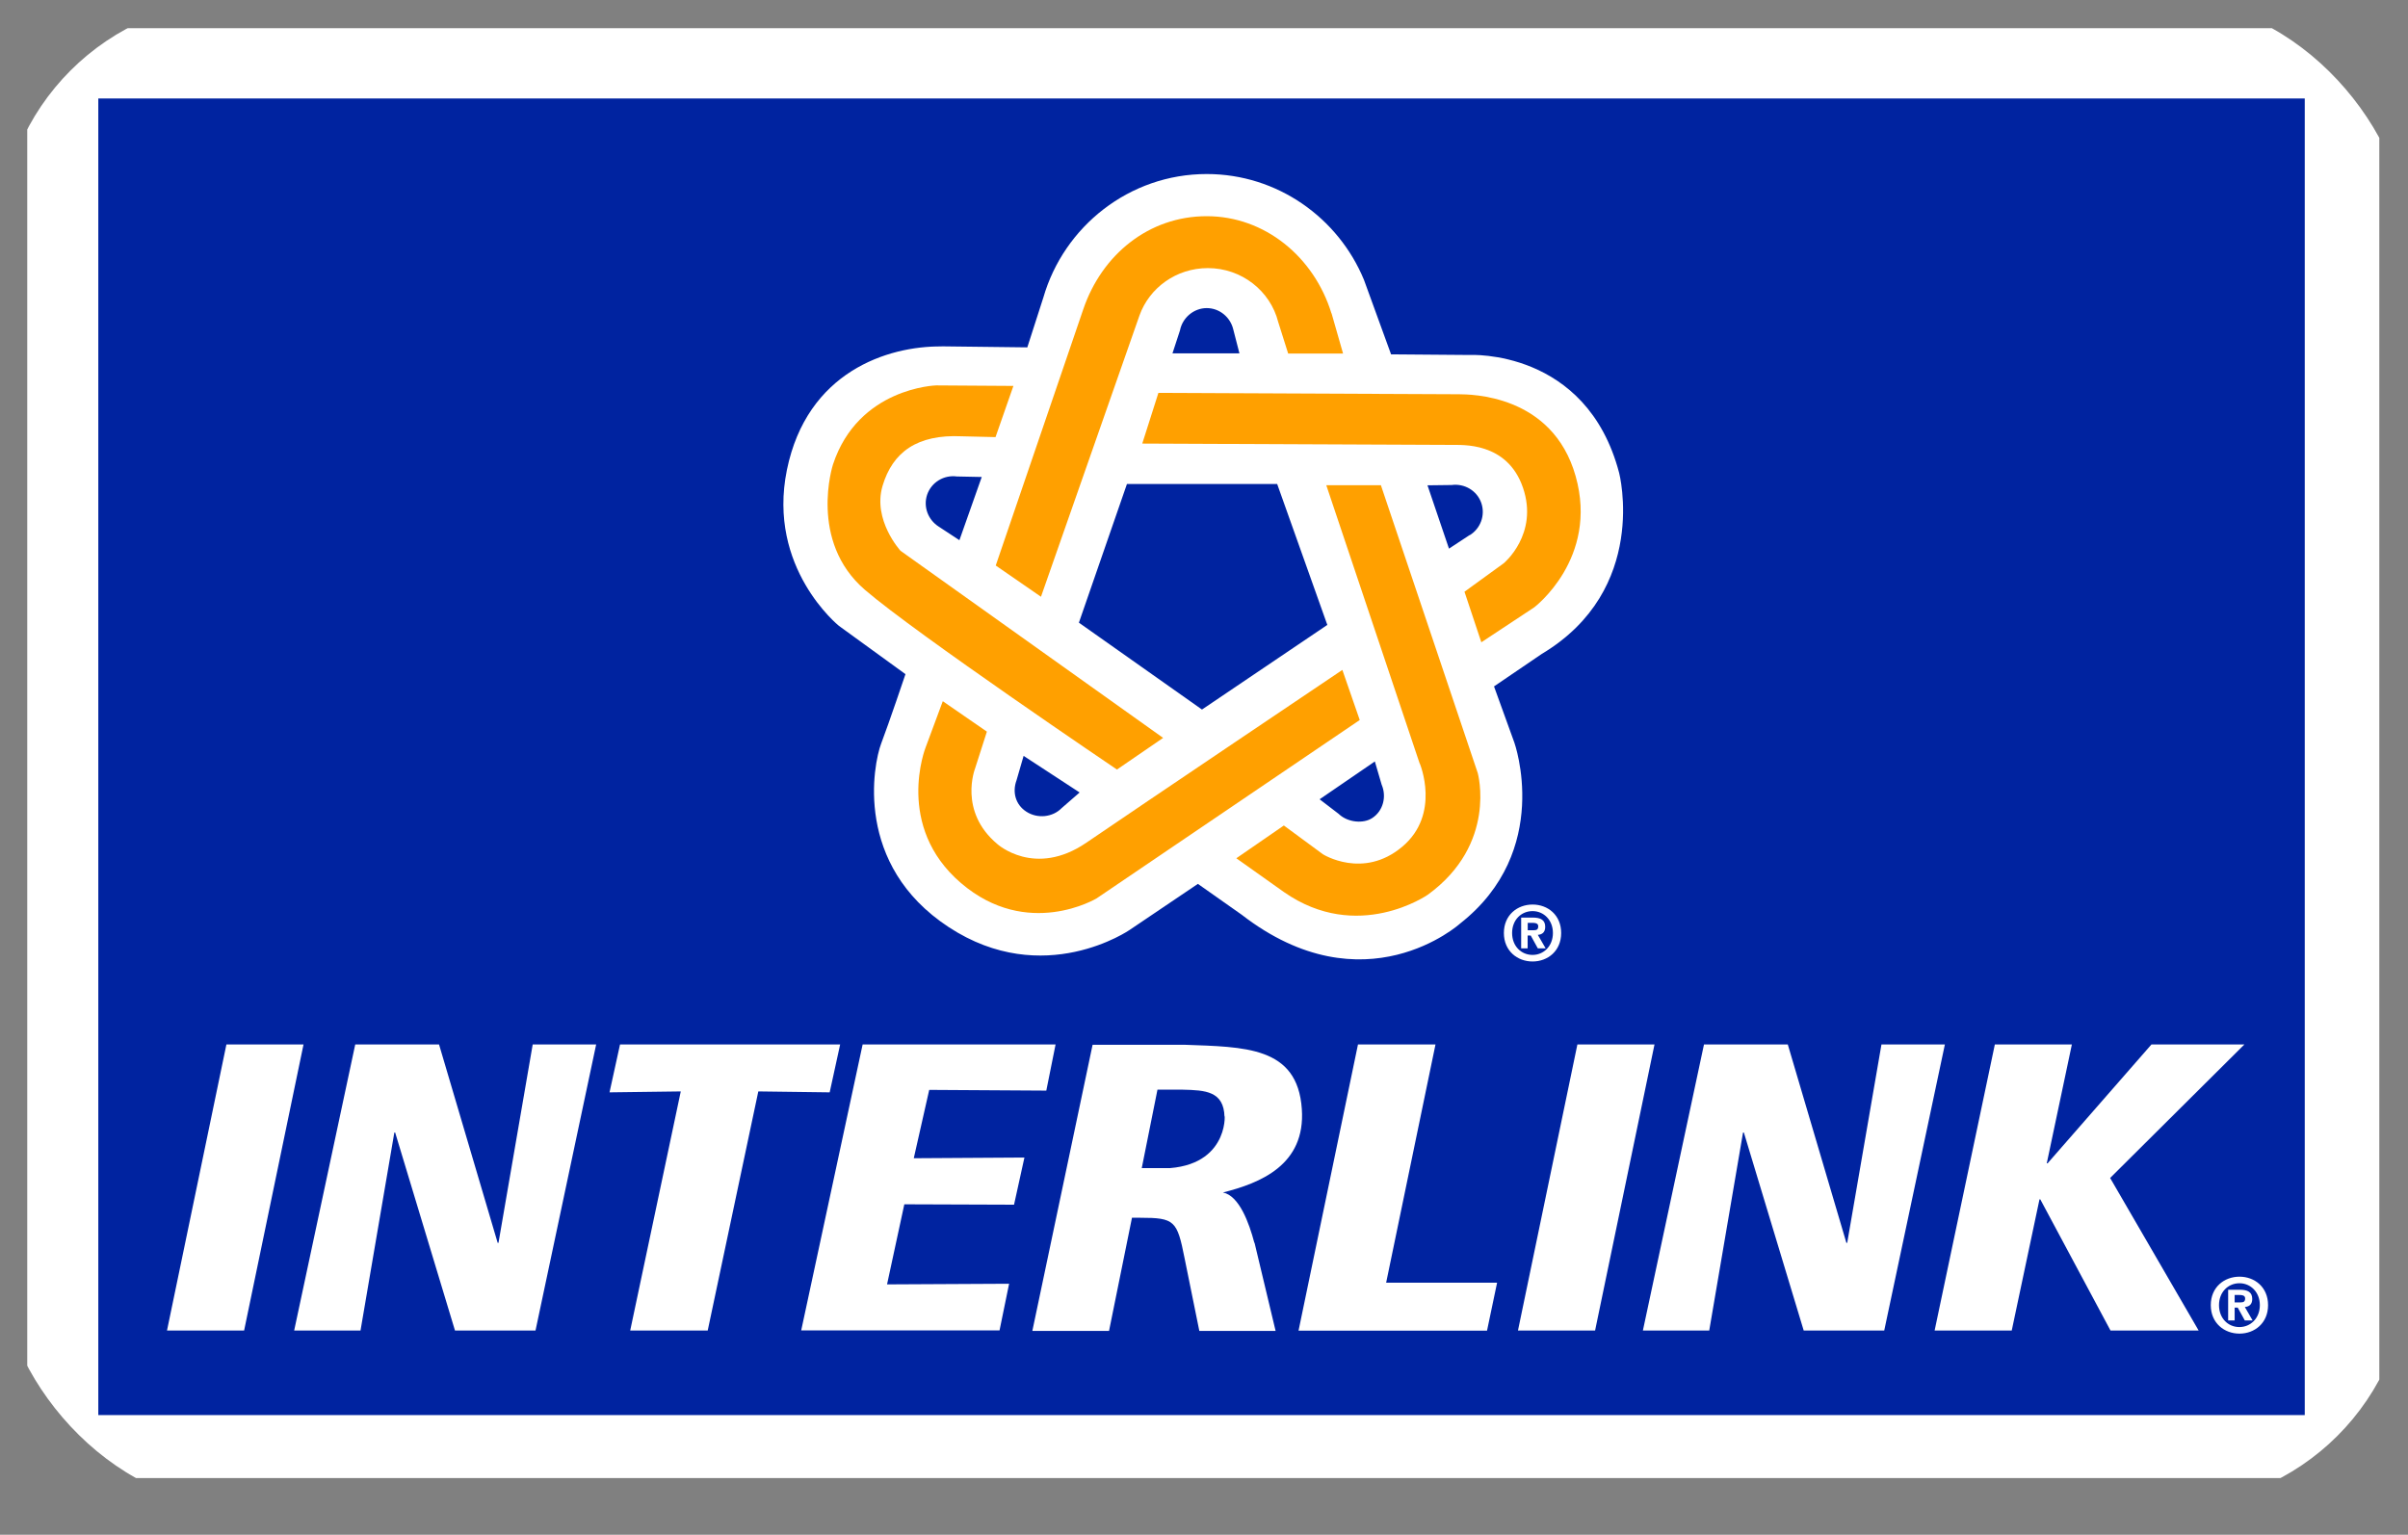 <svg width="80" height="51" viewBox="0 0 80 51" fill="none" xmlns="http://www.w3.org/2000/svg">
<rect x="0" y="0" width="80" height="51" fill="#808080" stroke="none"/>
<g clip-path="url(#clip0_1801_18487)">
<path d="M79.047 0.936H0.905V49.116H79.047V0.936Z" fill="white"/>
<path d="M76.57 3.273H3.266V47.022H76.57V3.273Z" fill="#0023A0"/>
<path d="M41.679 41.296L42.379 44.227H39.845L39.353 41.802C39.107 40.562 39.025 40.466 37.88 40.466H37.607L36.845 44.227H34.297L36.299 34.717H39.336C41.341 34.792 43.107 34.762 43.25 36.852C43.38 38.717 41.86 39.315 40.63 39.626C41.17 39.735 41.498 40.637 41.672 41.296H41.679ZM38.871 38.816C40.924 38.649 40.675 36.804 40.681 37.115C40.661 36.258 40.043 36.227 39.295 36.21H38.454L37.932 38.816H38.871Z" fill="white"/>
<path d="M7.522 34.707H10.084L8.11 44.214H5.548L7.522 34.707Z" fill="white"/>
<path d="M11.802 34.707H14.586L16.534 41.3H16.561L17.698 34.707H19.806L17.791 44.214H15.116L13.128 37.634H13.101L11.977 44.214H9.773L11.802 34.707Z" fill="white"/>
<path d="M22.621 36.268L20.25 36.299L20.599 34.707H27.912L27.564 36.299L25.193 36.268L23.512 44.214H20.937L22.617 36.268H22.621Z" fill="white"/>
<path d="M28.66 34.707H35.069L34.761 36.241L30.871 36.217L30.358 38.488L34.034 38.465L33.689 40.032L30.044 40.019L29.47 42.68L33.525 42.659L33.207 44.21H26.618L28.66 34.703V34.707Z" fill="white"/>
<path d="M45.115 34.707H47.691L46.051 42.625H49.737L49.403 44.217H43.141L45.115 34.71V34.707Z" fill="white"/>
<path d="M66.271 34.707H68.833L67.999 38.656H68.027L71.477 34.707H74.565L70.104 39.144L73.045 44.214H70.117L67.784 39.855H67.757L66.835 44.214H64.273L66.274 34.707H66.271Z" fill="white"/>
<path d="M52.405 34.707H54.967L52.993 44.214H50.431L52.405 34.707Z" fill="white"/>
<path d="M56.611 34.707H59.395L61.342 41.3H61.369L62.507 34.707H64.614L62.599 44.214H59.924L57.936 37.634H57.908L56.785 44.214H54.581L56.611 34.707Z" fill="white"/>
<path d="M31.287 11.509L34.13 11.543L34.663 9.886C35.346 7.526 37.518 5.783 40.09 5.783C42.444 5.783 44.463 7.242 45.314 9.298L46.215 11.775L48.822 11.796C48.822 11.796 52.706 11.577 53.792 15.714C53.792 15.714 54.8 19.588 51.223 21.729L49.635 22.809L50.311 24.677C50.311 24.677 51.592 28.271 48.504 30.693C48.504 30.693 45.331 33.552 41.252 30.396L39.797 29.371L37.535 30.898C37.535 30.898 34.676 32.879 31.52 30.809C28.363 28.739 29.012 25.402 29.275 24.708C29.538 24.015 30.082 22.402 30.082 22.402L27.871 20.797C27.871 20.797 25.477 18.877 26.143 15.615C26.809 12.352 29.491 11.495 31.281 11.512L31.287 11.509ZM40.972 10.945C40.876 10.542 40.517 10.238 40.09 10.238C39.663 10.238 39.284 10.556 39.202 10.979L38.953 11.741H41.177L40.972 10.945ZM31.875 17.948L32.616 15.85L31.79 15.833C31.363 15.775 30.946 16.021 30.802 16.438C30.666 16.845 30.837 17.278 31.188 17.5L31.875 17.951V17.948ZM35.848 20.694L39.933 23.578L44.097 20.766L42.431 16.083H37.44L35.844 20.691L35.848 20.694ZM48.829 17.784C49.184 17.565 49.351 17.128 49.215 16.721C49.075 16.305 48.654 16.059 48.227 16.117L47.425 16.127L48.139 18.231L48.825 17.78L48.829 17.784ZM44.487 27.058C44.794 27.338 45.3 27.373 45.587 27.185C45.956 26.946 46.072 26.467 45.901 26.071L45.676 25.303L43.841 26.56L44.487 27.055V27.058ZM33.771 25.931C33.627 26.321 33.737 26.737 34.095 26.97C34.464 27.212 34.97 27.161 35.27 26.854L35.868 26.334L34.007 25.118L33.771 25.931Z" fill="white"/>
<path d="M44.234 10.412C43.657 8.537 42.021 7.184 40.09 7.184C38.16 7.184 36.606 8.468 35.991 10.272L33.081 18.792L34.584 19.83L37.856 10.484C38.184 9.565 39.076 8.909 40.128 8.909C41.255 8.909 42.205 9.671 42.465 10.699L42.796 11.748H44.62L44.238 10.412H44.234Z" fill="#FFA000"/>
<path d="M49.208 21.347L50.971 20.182C50.971 20.182 53.119 18.559 52.347 15.823C51.575 13.087 48.822 13.107 48.474 13.101L38.485 13.056L37.949 14.74L48.231 14.785C48.545 14.791 50.072 14.665 50.598 16.209C51.124 17.753 49.959 18.716 49.959 18.716L48.654 19.663L49.215 21.347H49.208Z" fill="#FFA000"/>
<path d="M47.165 25.371L44.063 16.124H45.877L49.095 25.689C49.095 25.689 49.751 28.046 47.438 29.73C47.438 29.73 45.105 31.359 42.653 29.641L41.074 28.52L42.653 27.431L43.951 28.387C43.951 28.387 45.283 29.228 46.581 28.141C47.879 27.055 47.169 25.371 47.169 25.371H47.165Z" fill="#FFA000"/>
<path d="M44.596 22.259L45.174 23.926L36.432 29.853C36.432 29.853 34.136 31.236 31.926 29.344C29.716 27.451 30.751 24.838 30.751 24.838L31.322 23.301L32.787 24.312L32.394 25.538C32.394 25.538 31.834 26.959 33.132 28.046C33.132 28.046 34.376 29.176 36.094 28.001C37.812 26.826 44.6 22.259 44.6 22.259H44.596Z" fill="#FFA000"/>
<path d="M38.642 24.52L29.918 18.303C29.918 18.303 28.985 17.285 29.32 16.148C29.655 15.017 30.478 14.429 31.95 14.498L33.074 14.525L33.668 12.824L31.099 12.807C31.099 12.807 28.514 12.879 27.673 15.437C27.673 15.437 26.85 17.979 28.736 19.601C30.42 21.053 37.108 25.572 37.108 25.572L38.642 24.52Z" fill="#FFA000"/>
<path d="M50.755 31.513H50.537V30.491H50.919C51.182 30.491 51.336 30.567 51.336 30.799C51.336 30.987 51.227 31.055 51.09 31.065L51.35 31.513H51.09L50.854 31.086H50.752V31.513H50.755ZM50.95 30.912C51.049 30.912 51.104 30.891 51.104 30.779C51.104 30.673 50.991 30.666 50.909 30.666H50.755V30.912H50.95ZM50.916 31.95C50.414 31.95 49.963 31.602 49.963 31.004C49.963 30.406 50.41 30.058 50.916 30.058C51.422 30.058 51.866 30.406 51.866 31.004C51.866 31.602 51.418 31.95 50.916 31.95ZM50.916 30.276C50.54 30.276 50.236 30.567 50.236 31.004C50.236 31.441 50.54 31.732 50.916 31.732C51.282 31.732 51.592 31.441 51.592 31.004C51.592 30.567 51.282 30.276 50.916 30.276Z" fill="white"/>
<path d="M74.244 43.879H74.025V42.858H74.408C74.671 42.858 74.825 42.933 74.825 43.165C74.825 43.353 74.715 43.421 74.579 43.431L74.838 43.879H74.579L74.343 43.452H74.241V43.879H74.244ZM74.435 43.278C74.534 43.278 74.589 43.257 74.589 43.145C74.589 43.039 74.476 43.032 74.394 43.032H74.241V43.278H74.435ZM74.401 44.316C73.899 44.316 73.448 43.968 73.448 43.37C73.448 42.772 73.896 42.424 74.401 42.424C74.907 42.424 75.351 42.772 75.351 43.37C75.351 43.968 74.903 44.316 74.401 44.316ZM74.401 42.642C74.025 42.642 73.721 42.933 73.721 43.37C73.721 43.807 74.025 44.101 74.401 44.098C74.767 44.098 75.078 43.807 75.078 43.37C75.078 42.933 74.767 42.642 74.401 42.642Z" fill="white"/>
</g>
<defs>
<clipPath id="clip0_1801_18487">
<rect width="80" height="50.055" rx="8" fill="white"/>
</clipPath>
</defs>
</svg>

